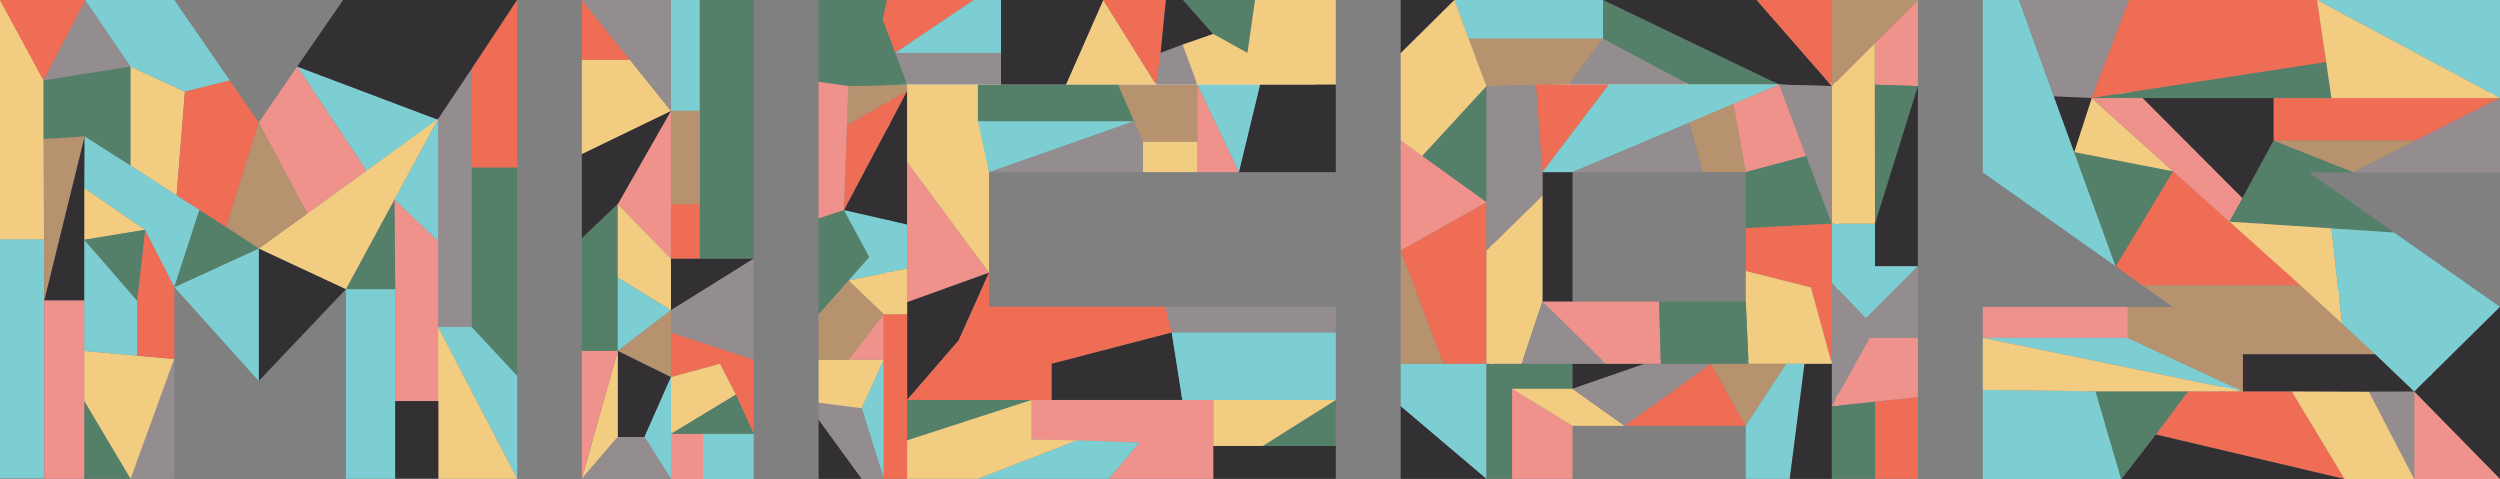 <?xml version="1.0" encoding="utf-8"?>
<!-- Generator: Adobe Illustrator 19.0.0, SVG Export Plug-In . SVG Version: 6.00 Build 0)  -->
<svg version="1.1" id="Layer_1" xmlns="http://www.w3.org/2000/svg" xmlns:xlink="http://www.w3.org/1999/xlink" x="0px" y="0px"
	 viewBox="0 0 897.6 172" style="enable-background:new 0 0 897.6 172;" xml:space="preserve">
<rect x="0" y="0" width="897.6" height="172" fill="#808080" stroke="none"/>
<style type="text/css">
	.st0{display:none;opacity:0.27;}
	.st1{display:inline;}
	.st2{display:none;opacity:0.24;}
	.st3{display:none;opacity:0.34;}
	.st4{display:none;opacity:0.36;}
	.st5{display:none;opacity:0.25;}
	.st6{fill:#7CCED2;}
	.st7{fill:#F2CC81;}
	.st8{fill:#938D8F;}
	.st9{fill:#EE6D54;}
	.st10{fill:#547F69;}
	.st11{fill:#B7926E;}
	.st12{fill:#333033;}
	.st13{fill:#EF928B;}
	.st14{display:none;fill:none;stroke:#FFFFFF;stroke-miterlimit:10;}
	.st15{fill:none;stroke:#FFFFFF;stroke-miterlimit:10;}
	.st16{fill:none;}
</style>
<g id="XMLID_24_" class="st0">
	<rect id="XMLID_248_" x="722.7" y="-0.8" class="st1" width="185.7" height="61.8"/>
	<rect id="XMLID_249_" x="722.7" y="109.3" class="st1" width="185.7" height="61.8"/>
	<polygon id="XMLID_247_" class="st1" points="908.4,109.3 851.4,152 722.7,60.9 771.9,13 	"/>
</g>
<g id="XMLID_23_" class="st2">
	<rect id="XMLID_170_" x="504.7" y="-0.8" class="st1" width="61.8" height="171.9"/>
	<rect id="XMLID_169_" x="509.7" y="-0.8" class="st1" width="171.9" height="61.8"/>
	<rect id="XMLID_168_" x="509.7" y="107.4" class="st1" width="171.9" height="44.6"/>
	<rect id="XMLID_167_" x="628.7" y="-0.8" class="st1" width="61.8" height="171.9"/>
</g>
<polygon id="XMLID_166_" class="st3" points="472.4,60.9 472.4,-0.8 347.9,-0.8 302.2,-0.8 286.7,-0.8 286.7,171 302.2,171 
	347.9,171 472.4,171 472.4,109.3 347.9,109.3 347.9,60.9 "/>
<rect id="XMLID_4_" x="199" y="-650.8" class="st4" width="61.8" height="171.9"/>
<polygon id="XMLID_3_" class="st5" points="51.2,-650.8 81.4,-606.8 111.7,-650.8 174.3,-650.8 174.3,-479 111.7,-479 112.7,-547 
	81.4,-514 51.2,-547.7 51.2,-479 -11.4,-479 -11.4,-650.8 "/>
<g id="M">
	<rect id="XMLID_29_" x="-11.4" y="-564.9" class="st6" width="15.8" height="85.9"/>
	<polygon id="XMLID_32_" class="st7" points="4.4,-564.9 4.4,-622 -11.4,-650.8 -11.4,-564.9 	"/>
	<polygon id="XMLID_34_" class="st8" points="4.1,-622 19.1,-650.8 35.1,-627 	"/>
	<polygon id="XMLID_35_" class="st9" points="-11.7,-650.8 4.1,-622 19.1,-650.8 	"/>
	<polygon id="XMLID_36_" class="st10" points="35.4,-627 35.4,-590.6 19.5,-601 4.1,-601 4.1,-622 	"/>
	<polygon id="XMLID_37_" class="st11" points="19.4,-601 4.6,-543 4.1,-601 	"/>
	<polygon id="XMLID_38_" class="st12" points="4.4,-543 18.9,-543 18.9,-601 	"/>
	<rect id="XMLID_26_" x="4.4" y="-543" class="st13" width="14.5" height="64"/>
	<polygon id="XMLID_33_" class="st7" points="35.4,-627 35.4,-591.3 52,-580.6 54.9,-618 	"/>
	<polygon id="XMLID_42_" class="st6" points="19.1,-650.8 51.2,-650.8 71,-622 54.9,-618 35.4,-627 	"/>
	<polygon id="XMLID_43_" class="st9" points="52,-580.6 69.8,-569.3 81.4,-606.8 71,-622 54.9,-618 	"/>
	<polygon id="XMLID_39_" class="st11" points="81.4,-606.8 98.9,-574.2 81.4,-561.6 69.8,-569.3 	"/>
	<polygon id="XMLID_45_" class="st6" points="95.3,-627 145.9,-607.9 120.1,-589.3 	"/>
	<polygon id="XMLID_44_" class="st13" points="81.4,-606.8 95.3,-627 120.1,-589.3 98.9,-574.2 	"/>
	<polygon id="XMLID_46_" class="st12" points="145.9,-607.9 174.3,-650.8 111.7,-650.8 95.3,-627 	"/>
	<path id="XMLID_47_" d="M145.9-607.9"/>
	<polygon id="XMLID_48_" class="st8" points="145.9,-608.1 145.9,-533.5 157.9,-533.5 157.9,-626.1 	"/>
	<polygon id="XMLID_49_" class="st9" points="174.3,-650.8 174.3,-590.6 157.9,-590.6 157.9,-626.1 	"/>
	<polygon id="XMLID_50_" class="st6" points="157.9,-533.5 174.3,-516 174.3,-479 145.9,-533.5 	"/>
	<polygon id="XMLID_52_" class="st7" points="145.9,-479 174.3,-479 145.9,-533.5 	"/>
	<polygon id="XMLID_51_" class="st10" points="174.3,-590.6 157.9,-590.6 157.9,-533.5 174.3,-516 	"/>
	<polygon id="XMLID_54_" class="st8" points="51.2,-479 51.2,-521.9 35.4,-479 	"/>
	<polygon id="XMLID_55_" class="st10" points="18.9,-479 35.4,-479 18.9,-506.8 	"/>
	<polygon id="XMLID_71_" class="st7" points="18.9,-524.8 18.9,-517.8 18.9,-506.8 35.4,-479 49.4,-517.1 51.2,-521.9 	"/>
	<polygon id="XMLID_60_" class="st7" points="18.9,-564.9 40.7,-568.3 18.9,-583.3 	"/>
	<polygon id="XMLID_61_" class="st10" points="37.8,-543 40.7,-568.3 18.9,-564.9 	"/>
	<polygon id="XMLID_59_" class="st6" points="18.9,-524.8 37.8,-523.1 37.8,-543 18.9,-564.9 	"/>
	<polygon id="XMLID_57_" class="st9" points="40.7,-568.3 37.8,-543 37.8,-523.1 51.2,-521.9 51.2,-543 51.2,-547.7 51.2,-547.7 	
		"/>
	<polygon id="XMLID_70_" class="st6" points="69.8,-569.3 18.9,-601.9 18.9,-583.3 40.7,-568.3 51.2,-547.7 81.4,-514 81.4,-561.6 	
		"/>
	<polygon id="XMLID_65_" class="st12" points="112.7,-547 81.4,-561.6 81.4,-514 	"/>
	<polygon id="XMLID_66_" class="st7" points="145.9,-608.1 112.7,-547 81.4,-561.6 	"/>
	<polygon id="XMLID_62_" class="st6" points="112.7,-547 130.4,-547 130.4,-479 111.7,-479 	"/>
	<polygon id="XMLID_68_" class="st6" points="130.2,-579.2 145.9,-564.2 145.9,-608.1 	"/>
	<polygon id="XMLID_69_" class="st13" points="130.4,-547 130.2,-506.8 145.9,-506.8 145.9,-564.2 130.2,-579.2 	"/>
	<path id="XMLID_67_" class="st8" d="M145.9-479"/>
	<polygon id="XMLID_56_" class="st12" points="130.2,-506.8 145.9,-506.8 145.9,-479 130.4,-479 	"/>
	<polygon id="XMLID_63_" class="st10" points="112.7,-547 130.4,-547 130.2,-579.2 	"/>
</g>
<g id="XMLID_10_">
	<rect id="XMLID_11_" x="245.7" y="-605.5" class="st6" width="51" height="55.6"/>
	<rect id="XMLID_27_" x="464" y="-540.3" class="st11" width="51" height="55.6"/>
	<rect id="XMLID_28_" x="389.7" y="-605.5" class="st9" width="51" height="55.6"/>
	<rect id="XMLID_31_" x="245.7" y="-540.3" class="st10" width="51" height="55.6"/>
	<rect id="XMLID_41_" x="311.7" y="-540.3" class="st12" width="51" height="55.6"/>
	<rect id="XMLID_30_" x="316.2" y="-605.5" class="st13" width="51" height="55.6"/>
	<rect id="XMLID_21_" x="464" y="-603.2" class="st7" width="51" height="51"/>
	<rect id="XMLID_25_" x="389.7" y="-540.3" class="st8" width="51" height="55.6"/>
</g>
<polyline id="XMLID_40_" class="st14" points="19.4,-479 19.4,-493 19.4,-543 19.4,-601 81.4,-561 145.4,-607 145.4,-479 "/>
<polyline id="XMLID_310_" class="st15" points="908.4,33.7 760.4,33.7 879,140.2 722.7,138.7 "/>
<line id="XMLID_74_" class="st15" x1="231.1" y1="-664.6" x2="231.1" y2="-466"/>
<g id="XMLID_245_">
	<polyline id="XMLID_243_" class="st15" points="535.6,171 535.6,30 659.6,30 659.6,171 	"/>
	<line id="XMLID_175_" class="st15" x1="535.6" y1="129.7" x2="659.6" y2="129.7"/>
</g>
<polyline id="XMLID_290_" class="st15" points="472.4,30 319,30 319,142.3 472.4,142.3 "/>
<g id="XMLID_184_">
	<g id="XMLID_7_">
		<rect id="XMLID_165_" x="0" y="85.9" class="st6" width="15.8" height="85.9"/>
		<polygon id="XMLID_164_" class="st7" points="15.8,85.9 15.8,28.9 0,0 0,85.9 		"/>
		<polygon id="XMLID_163_" class="st8" points="15.6,28.9 30.6,0 46.9,23.9 		"/>
		<polygon id="XMLID_162_" class="st9" points="0,0 15.6,28.9 30.6,0 		"/>
		<polygon id="XMLID_161_" class="st10" points="46.9,23.9 46.9,59.5 30.4,49 15.6,49.9 15.6,28.9 		"/>
		<polygon id="XMLID_160_" class="st11" points="30.4,49 15.9,107.9 15.6,49.9 		"/>
		<polygon id="XMLID_5_" class="st12" points="30.4,49 30.3,107.9 15.9,107.9 		"/>
		<rect id="XMLID_158_" x="15.9" y="107.9" class="st13" width="14.5" height="64"/>
		<polygon id="XMLID_157_" class="st7" points="46.9,23.9 46.9,59.5 63.4,70.2 66.4,32.9 		"/>
		<polygon id="XMLID_156_" class="st6" points="30.6,0 62.6,0 82.5,28.9 66.4,32.9 46.9,23.9 		"/>
		<polygon id="XMLID_153_" class="st6" points="106.7,23.9 157.3,43 131.6,61.3 		"/>
		<polygon id="XMLID_152_" class="st13" points="92.9,44 106.7,23.9 131.6,61.3 110.3,76.7 		"/>
		<polygon id="XMLID_151_" class="st12" points="157.3,43 185.7,0 123.2,0 106.7,23.9 		"/>
		<path id="XMLID_150_" d="M157.3,43"/>
		<polygon id="XMLID_149_" class="st8" points="157.3,42.7 157.3,117.4 169.4,117.4 169.4,24.7 		"/>
		<polygon id="XMLID_148_" class="st9" points="185.7,0 185.7,60.2 169.4,60.2 169.4,24.7 		"/>
		<polygon id="XMLID_147_" class="st6" points="169.4,117.4 185.7,134.9 185.7,171.9 157.3,117.4 		"/>
		<polygon id="XMLID_146_" class="st7" points="157.3,171.9 185.7,171.9 157.3,117.4 		"/>
		<polygon id="XMLID_145_" class="st10" points="185.7,60.2 169.4,60.2 169.4,117.4 185.7,134.9 		"/>
		<polygon id="XMLID_144_" class="st8" points="62.6,171.9 62.6,128.9 46.9,171.9 		"/>
		<polygon id="XMLID_143_" class="st10" points="30.3,171.9 46.9,171.9 30.3,144 		"/>
		<polygon id="XMLID_142_" class="st7" points="30.3,126 30.3,133 30.3,144 46.9,171.9 60.8,133.7 62.6,128.9 		"/>
		<polygon id="XMLID_141_" class="st7" points="30.3,86.1 52.1,82.5 30.3,67.5 		"/>
		<polygon id="XMLID_139_" class="st6" points="30.3,126 49.2,127.7 49.2,107.9 30.3,86.1 		"/>
		<polygon id="XMLID_6_" class="st9" points="62.6,103.1 62.6,128.9 49.2,127.7 49.2,107.9 52.1,82.5 		"/>
		<polygon id="XMLID_136_" class="st12" points="124.2,103.8 92.9,89.2 92.9,136.8 		"/>
		<rect id="XMLID_134_" x="124.2" y="103.8" class="st6" width="17.7" height="68.1"/>
		<polygon id="XMLID_133_" class="st6" points="141.6,71.7 157.3,86.6 157.3,42.7 		"/>
		<polygon id="XMLID_132_" class="st13" points="141.9,103.8 141.9,144 157.3,144 157.3,86.6 141.6,71.7 		"/>
		<rect id="XMLID_130_" x="141.9" y="144" class="st12" width="15.5" height="27.8"/>
		<polygon id="XMLID_129_" class="st10" points="124.2,103.8 141.9,103.8 141.6,71.7 		"/>
		<polygon id="XMLID_155_" class="st9" points="63.4,70.2 81.2,81.6 92.9,44 82.5,28.9 66.4,32.9 		"/>
		<polygon id="XMLID_87_" class="st7" points="157.3,42.7 124.2,103.8 92.9,89.2 110.3,76.7 		"/>
		<polygon id="XMLID_88_" class="st10" points="30.3,86.1 49.2,107.9 52.1,82.5 		"/>
		<polygon id="XMLID_90_" class="st6" points="71.6,75.4 62.6,103.1 52.1,82.5 30.3,67.5 30.4,49 46.9,59.5 63.4,70.2 		"/>
		<polygon id="XMLID_92_" class="st6" points="62.6,103.1 92.9,136.8 92.9,89.2 		"/>
		<polygon id="XMLID_86_" class="st11" points="92.9,44 81.2,81.6 92.9,89.2 110.3,76.7 		"/>
		<polygon id="XMLID_91_" class="st10" points="81.2,81.6 92.9,89.2 62.6,103.1 71.6,75.4 		"/>
	</g>
	<g id="XMLID_89_">
		<rect id="XMLID_127_" x="251.3" class="st10" width="19.3" height="92.9"/>
		<polygon id="XMLID_126_" class="st9" points="208.9,0 226.2,21.5 208.9,21.5 		"/>
		<rect id="XMLID_125_" x="240.9" class="st6" width="10.3" height="39.8"/>
		<polyline id="XMLID_123_" class="st11" points="240.9,39.8 240.9,73.3 251.3,73.3 251.3,39.8 240.9,39.8 		"/>
		<line id="XMLID_121_" class="st6" x1="240.9" y1="39.8" x2="239.3" y2="37.8"/>
		<rect id="XMLID_9_" x="240.9" y="73.3" class="st9" width="10.3" height="19.6"/>
		<polygon id="XMLID_119_" class="st13" points="240.9,92.9 221.8,73.3 240.9,39.8 		"/>
		<polygon id="XMLID_118_" class="st12" points="208.9,55.3 208.9,85.6 221.8,73.3 240.9,39.8 		"/>
		<polygon id="XMLID_117_" class="st12" points="240.9,92.9 240.9,111.4 270.6,92.9 		"/>
		<polygon id="XMLID_116_" class="st10" points="221.8,73.3 221.8,99.7 221.8,126 208.9,126 208.9,85.6 		"/>
		<polygon id="XMLID_115_" class="st7" points="240.9,111.4 221.8,99.7 221.8,73.3 240.9,92.9 		"/>
		<polygon id="XMLID_114_" class="st6" points="221.8,126 240.9,111.4 221.8,99.7 		"/>
		<polygon id="XMLID_113_" class="st8" points="270.6,92.9 270.6,129.2 240.9,119.4 240.9,111.4 		"/>
		<polygon id="XMLID_112_" class="st11" points="240.9,111.4 221.8,126 240.9,135.4 		"/>
		<polygon id="XMLID_8_" class="st9" points="270.6,129.2 255.5,124.2 240.9,119.4 240.9,135.4 258.5,130.6 264.2,141.7 
			270.6,155.8 		"/>
		<polygon id="XMLID_109_" class="st7" points="240.9,135.4 240.9,155.8 264.2,141.7 258.5,130.6 		"/>
		<polygon id="XMLID_108_" class="st10" points="270.6,155.8 240.9,155.8 264.2,141.7 		"/>
		<polygon id="XMLID_107_" class="st12" points="221.8,126 221.8,156.9 231.4,156.9 240.9,135.4 		"/>
		<rect id="XMLID_106_" x="240.9" y="155.8" class="st13" width="11.5" height="16.2"/>
		<polygon id="XMLID_105_" class="st7" points="221.8,156.9 208.9,171.9 221.8,126 		"/>
		<rect id="XMLID_104_" x="252.4" y="155.8" class="st6" width="18.2" height="16.2"/>
		<polygon id="XMLID_103_" class="st6" points="231.4,156.9 240.9,171.9 240.9,135.4 		"/>
		<polygon id="XMLID_102_" class="st13" points="208.9,126 221.8,126 208.9,171.9 		"/>
		<polygon id="XMLID_101_" class="st8" points="240.9,171.9 231.4,156.9 221.8,156.9 208.9,171.9 		"/>
		<polygon id="XMLID_2_" class="st7" points="208.9,21.5 208.9,55.3 240.9,39.8 226.2,21.5 		"/>
		<polygon id="XMLID_122_" class="st8" points="208.9,0 240.9,0 240.9,39.8 226.2,21.5 		"/>
	</g>
	<g id="XMLID_131_">
		<rect id="XMLID_98_" x="435.6" y="160.1" class="st12" width="44" height="11.8"/>
		<polygon id="XMLID_100_" class="st10" points="479.6,143.6 479.6,160.1 453.4,160.1 		"/>
		<polygon id="XMLID_99_" class="st7" points="435.6,160.1 435.6,143.6 479.6,143.6 453.4,160.1 		"/>
		<polygon id="XMLID_81_" class="st13" points="370.4,143.6 370.4,157.8 409.1,158.9 398.1,171.9 435.6,171.9 435.6,143.6 		"/>
		<polygon id="XMLID_174_" class="st6" points="386.7,158.1 351.1,171.9 398.1,171.9 409.1,158.9 		"/>
		<polygon id="XMLID_178_" class="st10" points="370.4,143.6 325.7,143.6 325.7,158.1 		"/>
		<polygon id="XMLID_182_" class="st12" points="309.4,171.9 293.9,150.6 293.9,171.9 		"/>
		<polygon id="XMLID_183_" class="st6" points="317.3,171.9 309.4,146.6 317.3,129.1 		"/>
		<polygon id="XMLID_80_" class="st8" points="311.2,152.5 309.4,146.6 293.9,144.6 293.9,150.6 309.4,171.9 317.3,171.9 		"/>
		<polygon id="XMLID_181_" class="st7" points="317.3,129.1 293.9,129.1 293.9,144.6 309.4,146.6 		"/>
		<polygon id="XMLID_187_" class="st13" points="317.3,112.8 304.6,129.1 317.3,129.1 		"/>
		<polygon id="XMLID_79_" class="st11" points="304.7,100.7 293.9,112.8 293.9,129.1 304.6,129.1 317.3,112.8 		"/>
		<polygon id="XMLID_188_" class="st10" points="293.9,112.8 312.1,92.3 303,75.4 293.9,78.4 		"/>
		<polygon id="XMLID_193_" class="st6" points="325.7,80.6 303,75.4 312.1,92.3 304.7,100.7 325.7,96.4 		"/>
		<polygon id="XMLID_195_" class="st12" points="325.7,32.6 303,75.4 325.7,80.6 		"/>
		<polygon id="XMLID_196_" class="st9" points="304.1,44.9 325.7,32.6 303,75.4 		"/>
		<polygon id="XMLID_194_" class="st11" points="304.6,30.9 325.7,30.4 325.7,32.6 304.1,44.9 		"/>
		<polygon id="XMLID_202_" class="st8" points="325.7,30.4 359.4,30.4 359.4,19 321.4,19 		"/>
		<polygon id="XMLID_83_" class="st9" points="318.4,0 316.9,7.1 321.4,19 349.6,0 		"/>
		<polygon id="XMLID_191_" class="st6" points="321.4,19 359.4,19 359.4,0 349.6,0 		"/>
		<polygon id="XMLID_77_" class="st7" points="396.1,0 382.7,30.4 415.1,30.4 		"/>
		<polygon id="XMLID_76_" class="st9" points="396.1,0 415.1,30.4 416.7,19 418.6,0 		"/>
		<polygon id="XMLID_211_" class="st12" points="424.8,0 435.6,12.2 416.7,19 418.6,0 		"/>
		<polygon id="XMLID_212_" class="st8" points="429.9,30.4 424.6,16 416.7,19 415.1,30.4 		"/>
		<polygon id="XMLID_213_" class="st10" points="435.6,12.2 447.9,19 450.6,0 424.8,0 		"/>
		<polygon id="XMLID_20_" class="st7" points="450.6,0 447.9,19 435.6,12.2 424.6,16 429.9,30.4 464.3,30.4 479.6,30.4 479.6,19 
			479.6,0 		"/>
		<polygon id="XMLID_219_" class="st12" points="479.6,30.4 479.6,61.8 444.8,61.8 452.4,30.4 		"/>
		<polygon id="XMLID_221_" class="st6" points="429.9,30.4 444.8,61.8 452.4,30.4 		"/>
		<polygon id="XMLID_220_" class="st11" points="401.4,30.4 414.6,30.4 429.9,30.4 429.9,50.9 410.3,50.9 		"/>
		<polygon id="XMLID_223_" class="st13" points="444.8,61.8 429.9,61.8 429.9,30.4 		"/>
		<rect id="XMLID_224_" x="410.3" y="50.9" class="st7" width="19.6" height="10.9"/>
		<polygon id="XMLID_225_" class="st8" points="407.1,43.5 355.1,61.8 410.3,61.8 410.3,50.9 		"/>
		<polygon id="XMLID_231_" class="st13" points="325.7,58.2 325.7,108.5 355.1,97.9 		"/>
		<polygon id="XMLID_17_" class="st7" points="325.7,30.4 325.7,58.2 355.1,97.9 355.1,61.8 351.1,30.4 		"/>
		<polygon id="XMLID_13_" class="st12" points="340.4,103.2 325.7,108.5 325.7,143.6 344.2,122.2 355.1,97.9 		"/>
		<polygon id="XMLID_16_" class="st9" points="418.4,110.1 355.1,110.1 355.1,97.9 344.2,122.2 325.7,143.6 377.7,143.6 
			377.7,130.6 420.7,119.4 		"/>
		<polygon id="XMLID_236_" class="st8" points="479.6,110.1 418.4,110.1 420.7,119.4 479.6,119.4 		"/>
		<polygon id="XMLID_14_" class="st12" points="420.7,119.4 377.6,130.6 377.6,143.6 424.5,143.6 		"/>
		<polygon id="XMLID_18_" class="st6" points="370.4,43.5 351.1,43.5 355.1,61.8 407.1,43.5 		"/>
		<polygon id="XMLID_222_" class="st10" points="401.4,30.4 351.1,30.4 351.1,43.5 407.1,43.5 		"/>
		<polygon id="XMLID_12_" class="st7" points="386.7,158.1 351.1,171.9 325.1,171.9 325.7,158.1 370.4,143.6 370.4,157.8 		"/>
		<rect id="XMLID_180_" x="317.3" y="112.8" class="st9" width="8.4" height="59.1"/>
		<polygon id="XMLID_82_" class="st10" points="318.4,0 293.9,0 293.9,29.4 304.6,30.9 325.7,30.4 321.4,19 316.9,7.1 		"/>
		<polygon id="XMLID_85_" class="st13" points="293.9,29.4 293.9,78.4 303,75.4 304.1,44.9 304.6,30.9 		"/>
		<polygon id="XMLID_84_" class="st7" points="304.7,100.7 325.7,96.4 325.7,112.8 317.3,112.8 		"/>
		<polygon id="XMLID_93_" class="st6" points="479.6,119.4 479.6,143.6 435.6,143.6 424.5,143.6 420.7,119.4 		"/>
		<polygon id="XMLID_128_" class="st12" points="359.4,0 396.1,0 382.7,30.4 359.4,30.4 359.4,19 		"/>
	</g>
	<g id="XMLID_177_">
		<polygon id="XMLID_250_" class="st12" points="533.7,171.9 502.9,171.9 502.9,145.8 		"/>
		<polygon id="XMLID_246_" class="st6" points="533.7,130.6 502.9,130.6 502.9,145.8 533.7,171.9 		"/>
		<polygon id="XMLID_252_" class="st11" points="502.9,89.9 518.3,130.6 502.9,130.6 		"/>
		<polygon id="XMLID_251_" class="st9" points="533.7,130.6 533.7,72.6 502.9,89.9 518.3,130.6 		"/>
		<polygon id="XMLID_255_" class="st10" points="510.6,56 533.7,30.9 533.7,72.6 		"/>
		<polygon id="XMLID_256_" class="st12" points="502.9,19.1 522.2,0 502.9,0 		"/>
		<polygon id="XMLID_253_" class="st6" points="575.6,0 575.6,13.9 527.3,13.9 522.2,0 		"/>
		<polygon id="XMLID_258_" class="st11" points="563.1,30.4 575.6,13.9 527.3,13.9 533.7,30.9 		"/>
		<polygon id="XMLID_260_" class="st8" points="606.6,30.4 575.6,13.9 563.1,30.4 		"/>
		<polygon id="XMLID_259_" class="st10" points="575.6,0 638.8,30.4 606.6,30.4 575.6,13.9 		"/>
		<polygon id="XMLID_300_" class="st12" points="630.7,0 575.6,0 638.8,30.4 657.7,30.9 		"/>
		<polygon id="XMLID_266_" class="st9" points="657.7,0 630.7,0 657.7,30.9 		"/>
		<polygon id="XMLID_267_" class="st13" points="688.6,0 688.6,30.9 673.1,30.4 673.1,15.5 		"/>
		<polygon id="XMLID_269_" class="st10" points="673.2,80.3 688.6,30.9 673.1,30.4 		"/>
		<polygon id="XMLID_268_" class="st10" points="542.9,171.9 542.9,139.6 564.6,139.6 564.6,130.6 533.7,130.6 533.7,171.9 		"/>
		<polygon id="XMLID_270_" class="st12" points="673.2,80.3 673.2,95.6 688.6,95.6 688.6,30.9 		"/>
		<polygon id="XMLID_271_" class="st6" points="657.7,80.3 657.7,101.6 669.9,114.3 688.6,95.6 673.2,95.6 673.2,80.3 		"/>
		<polygon id="XMLID_262_" class="st8" points="669.9,114.3 657.7,101.6 657.7,121.3 657.7,145.8 671.3,121.3 688.6,121.3 
			688.6,95.6 		"/>
		<polygon id="XMLID_275_" class="st9" points="673.2,171.9 673.2,144.2 688.6,142.6 688.6,171.9 		"/>
		<polygon id="XMLID_94_" class="st10" points="657.7,145.8 657.7,171.9 664.5,171.9 673.2,171.9 673.2,144.2 		"/>
		<polygon id="XMLID_277_" class="st13" points="542.9,139.6 564.6,152.9 564.6,171.9 542.9,171.9 		"/>
		<polygon id="XMLID_292_" class="st7" points="564.6,139.6 583.3,152.9 564.6,152.9 542.9,139.6 		"/>
		<polygon id="XMLID_294_" class="st12" points="564.6,130.6 590.6,130.6 564.6,139.6 		"/>
		<polygon id="XMLID_293_" class="st8" points="583.3,152.9 614.3,130.6 590.6,130.6 564.6,139.6 		"/>
		<polygon id="XMLID_296_" class="st9" points="626.8,152.9 614.3,130.6 583.3,152.9 		"/>
		<polygon id="XMLID_297_" class="st11" points="641.3,130.6 626.8,152.9 614.3,130.6 		"/>
		<polygon id="XMLID_298_" class="st6" points="647.9,130.6 642.6,171.9 626.8,171.9 626.8,152.9 641.3,130.6 		"/>
		<polygon id="XMLID_295_" class="st12" points="657.7,130.6 647.9,130.6 642.6,171.9 657.7,171.9 		"/>
		<rect id="XMLID_261_" x="553.8" y="61.8" class="st12" width="10.8" height="46.5"/>
		<polygon id="XMLID_96_" class="st7" points="533.7,89.9 533.7,130.6 546.3,130.6 553.8,108.3 553.8,70.2 		"/>
		<polygon id="XMLID_301_" class="st8" points="551.5,30.4 553.8,61.8 553.8,70.2 533.7,89.9 533.7,30.9 		"/>
		<polygon id="XMLID_302_" class="st9" points="577.6,30.4 553.8,61.8 551.5,30.4 		"/>
		<polygon id="XMLID_274_" class="st6" points="564.6,61.8 638.8,30.4 577.6,30.4 553.8,61.8 		"/>
		<polygon id="XMLID_304_" class="st8" points="611.3,61.8 606.6,44 564.6,61.8 		"/>
		<polygon id="XMLID_303_" class="st11" points="622.4,37.3 626.8,61.8 611.3,61.8 606.6,44 		"/>
		<polygon id="XMLID_305_" class="st13" points="626.8,61.8 648.5,56 638.8,30.4 622.4,37.3 		"/>
		<polygon id="XMLID_110_" class="st10" points="648.5,56 626.8,61.8 626.8,81.9 657.7,80.3 		"/>
		<polygon id="XMLID_97_" class="st9" points="626.8,81.9 626.8,97.3 650.2,103.2 657.7,130.6 657.7,80.3 		"/>
		<polygon id="XMLID_312_" class="st8" points="553.8,108.3 576.6,130.6 546.3,130.6 		"/>
		<polygon id="XMLID_313_" class="st13" points="564.6,108.3 595.7,108.3 596.3,130.6 576.6,130.6 553.8,108.3 		"/>
		<polygon id="XMLID_314_" class="st7" points="626.8,97.3 626.8,108.3 627.8,130.6 657.7,130.6 650.2,103.2 		"/>
		<polygon id="XMLID_95_" class="st10" points="626.8,108.3 595.7,108.3 596.3,130.6 614.3,130.6 627.8,130.6 		"/>
		<polygon id="XMLID_111_" class="st13" points="688.6,121.3 688.6,142.6 673.2,144.2 657.7,145.8 671.3,121.3 		"/>
		<polygon id="XMLID_120_" class="st7" points="673.1,15.5 673.1,30.4 673.2,80.3 657.7,80.3 657.7,30.9 		"/>
		<polygon id="XMLID_15_" class="st8" points="638.8,30.4 657.7,30.9 657.7,80.3 648.5,56 		"/>
		<polygon id="XMLID_124_" class="st13" points="502.9,50.4 502.9,89.9 533.7,72.6 510.6,56 		"/>
		<polygon id="XMLID_135_" class="st7" points="502.9,19.1 502.9,50.4 510.6,56 533.7,30.9 527.3,13.9 522.2,0 		"/>
		<polygon id="XMLID_78_" class="st11" points="657.7,0 688.6,0 673.1,15.5 657.7,30.9 		"/>
	</g>
	<g id="XMLID_179_">
		<polygon id="XMLID_318_" class="st6" points="711.9,140 752.4,140.5 761.6,172 711.9,172 		"/>
		<polygon id="XMLID_319_" class="st9" points="816.3,35.2 816.3,50.5 867.3,50.5 897.6,35.2 		"/>
		<polygon id="XMLID_323_" class="st11" points="844.9,61.9 816.3,50.5 867.3,50.5 		"/>
		<polygon id="XMLID_327_" class="st10" points="844.9,61.9 829,61.9 859.6,83.5 800.4,79.6 816.3,50.5 		"/>
		<polygon id="XMLID_328_" class="st7" points="837.1,82 840.9,116.3 800.4,79.6 		"/>
		<polygon id="XMLID_329_" class="st6" points="859.6,83.5 897.6,110.2 866.8,140.6 840.9,116.3 837.1,82 		"/>
		<polygon id="XMLID_326_" class="st9" points="785.6,140.5 822.8,140.5 841.8,172 774,156 		"/>
		<polygon id="XMLID_331_" class="st12" points="761.6,172 774,156 841.8,172 		"/>
		<polygon id="XMLID_332_" class="st12" points="866.8,140.6 897.6,172 897.6,110.2 		"/>
		<polygon id="XMLID_335_" class="st13" points="866.8,140.6 866.8,172 897.6,172 		"/>
		<rect id="XMLID_334_" x="711.9" y="110.2" class="st13" width="52.1" height="11.1"/>
		<polygon id="XMLID_336_" class="st6" points="724.9,0 759.6,95.6 711.9,61.9 711.9,0 		"/>
		<polygon id="XMLID_338_" class="st6" points="831.9,0 897.6,35.2 897.6,0 		"/>
		<polygon id="XMLID_339_" class="st6" points="711.9,121.3 763.9,121.3 805.3,140.5 		"/>
		<polygon id="XMLID_337_" class="st11" points="763.9,110.2 780.2,110.2 769.1,102.4 825.9,102.4 852.8,127.2 805.3,127.2 
			805.3,140.5 763.9,121.3 		"/>
		<polygon id="XMLID_341_" class="st9" points="780.2,61.5 759.6,95.6 769.1,102.4 825.9,102.4 		"/>
		<polygon id="XMLID_343_" class="st10" points="744.7,54.6 780.2,61.5 759.6,95.6 		"/>
		<polygon id="XMLID_344_" class="st7" points="751,35.2 744.7,54.6 780.2,61.5 		"/>
		<polygon id="XMLID_342_" class="st8" points="764.4,0 751,35.2 737.4,34.6 724.9,0 		"/>
		<polygon id="XMLID_346_" class="st12" points="744.7,54.6 751,35.2 737.4,34.6 		"/>
		<polygon id="XMLID_345_" class="st9" points="764.4,0 831.9,0 835.2,22.3 751,35.2 		"/>
		<polygon id="XMLID_348_" class="st10" points="837.1,35.2 835.2,22.3 751,35.2 		"/>
		<polygon id="XMLID_349_" class="st7" points="897.6,35.2 837.1,35.2 831.9,0 		"/>
		<polygon id="XMLID_137_" class="st10" points="752.4,140.5 785.6,140.5 774,156 761.6,172 		"/>
		<polygon id="XMLID_140_" class="st7" points="711.9,121.3 711.9,140 752.4,140.5 785.6,140.5 805.3,140.5 		"/>
		<polygon id="XMLID_154_" class="st8" points="866.8,172 866.8,140.6 850.5,140.6 		"/>
		<polygon id="XMLID_138_" class="st7" points="841.8,172 866.8,172 850.5,140.6 822.8,140.5 		"/>
		<polygon id="XMLID_159_" class="st12" points="805.3,127.2 805.3,140.5 822.8,140.5 850.5,140.6 866.8,140.6 852.8,127.2 		"/>
		<polyline id="XMLID_172_" class="st16" points="724.9,0 711.9,0 711.9,61.8 759.6,95.6 744.7,54.6 737.4,34.6 724.9,0.2 		"/>
		<polygon id="XMLID_173_" class="st13" points="751,35.2 769.3,35.2 805.1,71.1 800.4,79.6 780.2,61.5 		"/>
		<polygon id="XMLID_171_" class="st12" points="769.3,35.2 816.3,35.2 816.3,50.5 805.1,71.1 		"/>
		<polygon id="XMLID_176_" class="st8" points="897.6,35.2 897.6,61.9 844.9,61.9 867.3,50.5 		"/>
	</g>
</g>
</svg>
